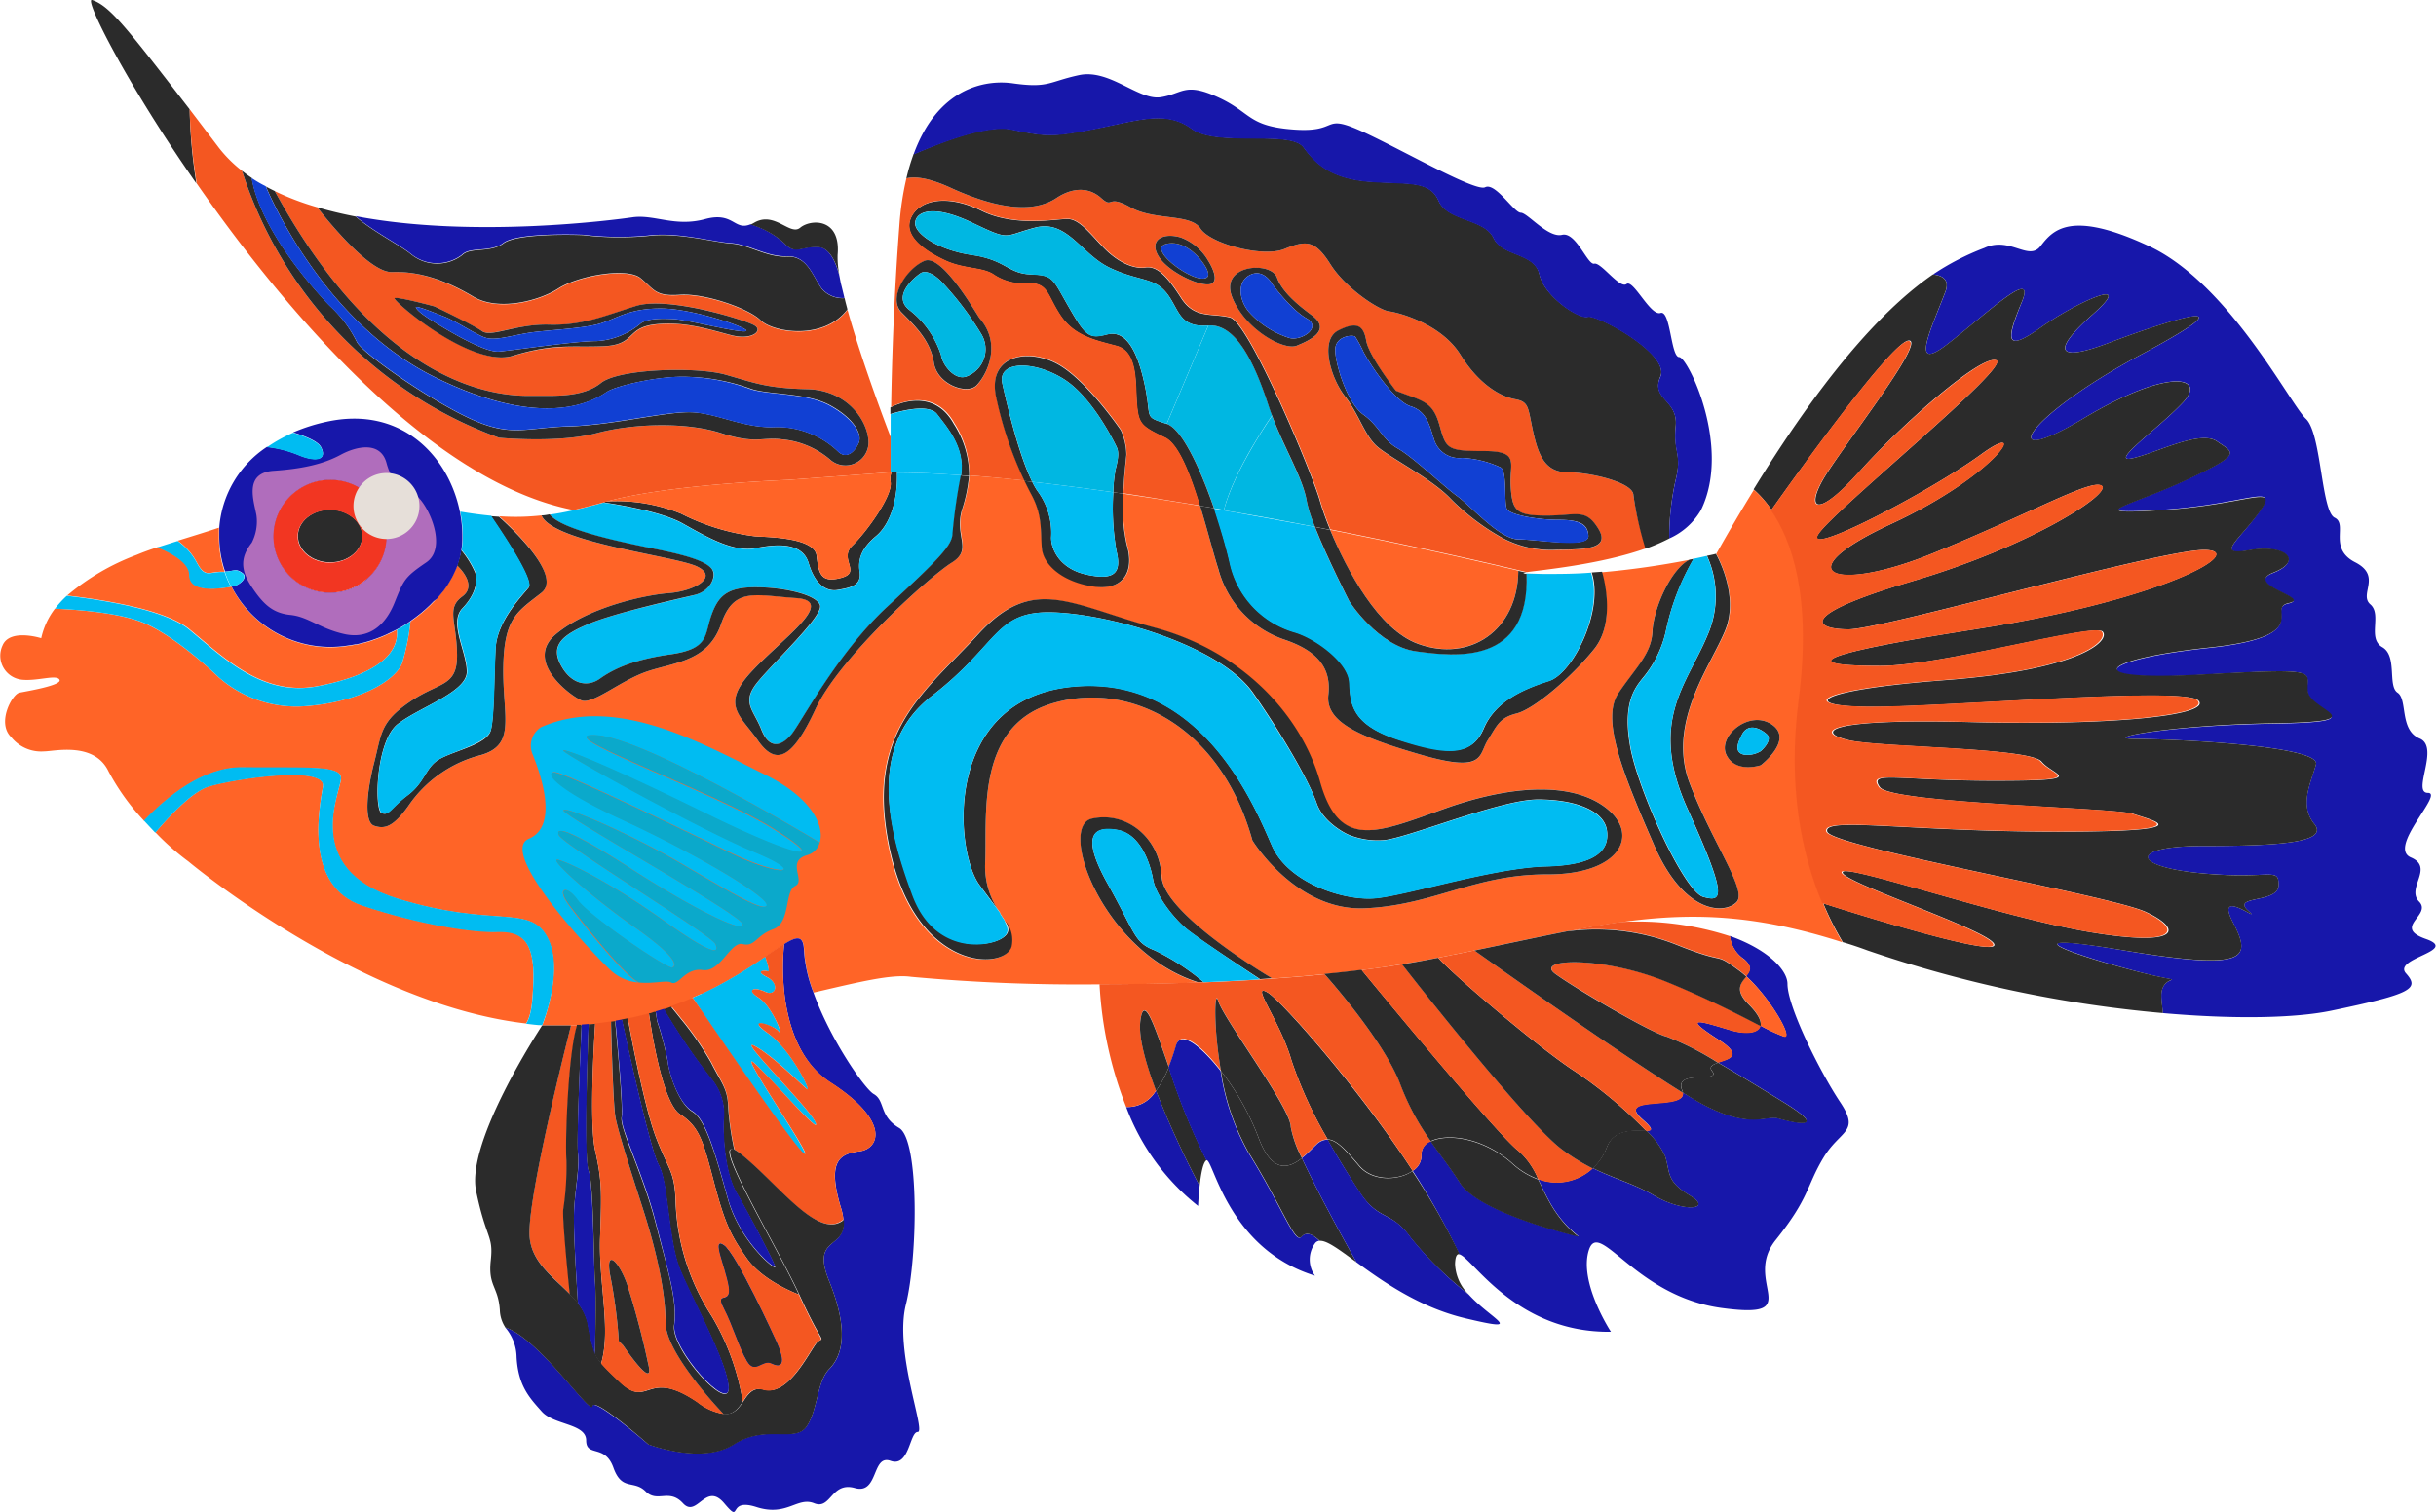 <svg xmlns="http://www.w3.org/2000/svg" viewBox="0 0 295.39 183.38"><title>mandarin-fish</title><g id="Layer_2" data-name="Layer 2"><g id="Ñëîé_2" data-name="Ñëîé 2"><path d="M291.75,118.05c1.65,1.85.82,2.47-9.06,4.53-4.38.91-11.75,1.06-20.44.29,0-.56-.17-1.25-.17-2.14,0-3.09,4.33-1-2.88-2.89s-16.89-5.14-1.65-2.57,15.45.92,13.18-3.47,3.92.48,1.86-1.37,3.71-.82,3.71-3.09-1-.62-9.48-1.44-8.65-3.3.42-3.3,15.24-.41,13.38-2.68-.41-4.94.21-7.21-17.3-3.09-21.84-3.09,3.92-1.64,16.69-1.85,4.32-1.44,4.12-3.92,2.06-2.88-13-2-12.15-1.86,1-3.26,6.8-4.78,9.69-5.4-5.57-2.26-1.86-3.7,1.44-3.51-2.88-2.74S271.56,65.52,274,62s-1.44-.85-11.74-.18-3.92-.46,2.88-3.65,5.77-3.2,3.71-4.64-7.42,1.44-10.3,2.06,3.3-3.71,6.18-6.8-1.65-4.33-12.15,2-7.62.08,7.21-7.87,1.85-3.58-4.1-1.32-7.23,1.24-1.88-3.51-2.05-1.43-6.38,1.66-4.12,1.44-2.27-3.09-4.53,1.64-9.1,5.15-1.82-2.06-.17-6.39c.55-1.42-.23-2-1.5-2.13a30.64,30.64,0,0,1,6.24-3.22c3.09-1.44,5.35,1.65,6.8-.21s3.5-4.53,13.18,0,17.1,19.16,19,20.93,1.85,11.21,3.49,12-.82,3.71,2.48,5.4.41,3.87,1.85,5.11-.41,4.12,1.45,5.19.61,4.7,1.85,5.52.2,4.53,2.68,5.56-1,6.59,1,6.59-4.95,6.6-2.07,7.83-.61,3.71,1,5.36-3.3,3.09.82,4.53S290.1,116.19,291.75,118.05Z" style="fill:#1717aa"/><path d="M259,89.62c4.54,0,22.46.83,21.84,3.09s-2.06,4.94-.21,7.21-4.32,2.68-13.38,2.68-8.87,2.47-.42,3.3,9.48-.83,9.48,1.44-5.77,1.23-3.71,3.09-4.12-3-1.86,1.37,2.07,6-13.18,3.47-5.56.72,1.65,2.57,2.88-.2,2.88,2.89c0,.89.17,1.58.17,2.14a151.48,151.48,0,0,1-35.8-7.6c-1-.37-2-.71-3-1a35.61,35.61,0,0,1-2.37-4.71s20.58,6.6,20.75,5.06-18.4-7.57-18.4-8.81,19,5.41,30.12,7.26,11-.46,6.65-2.47-38-7.88-38.63-9.73,10,0,28,0,11.28-1.39,9.11-2.16-29.35-1.24-30.74-3.25,2.16-.77,13.92-.77,7.09-.62,5.7-2.32-19.47-1.7-23.32-2.58-3.56-2.67,14.67-2.21,29.35-.93,27.65-2.63-30.43.78-39.44.78-7.53-2,8.85-3.25,19.93-4.79,19-5.87S235.46,80.76,228,80.76s-11.89-.77,11.44-4.43,33.32-9.63,27.81-9.63-39,9.63-43.1,9.63-6.5-1.64,7.82-5.87,24.1-10.6,22.88-11.53-8.67,3.4-20.62,8.24-17.82,2.36-4.94-3.61,17-12.88,10.92-8.44-21.94,12.77-19.67,9.58,23.38-20.29,21.52-21-11.54,7.83-16.58,13.49-6.49,4.64-4.43,1,12.67-17,10.4-16.89-16.64,20.54-16.64,20.54a13.64,13.64,0,0,0-2.17-2.49c9.72-15.84,16.95-22.76,21.74-26.06,1.27.14,2.05.71,1.5,2.13-1.65,4.33-4.39,9.89.17,6.39s11-9.69,9.1-5.15-2.06,6.18,2.27,3.09,11.74-6.41,6.38-1.66-4.08,5.78,1.88,3.51,18.93-6.64,4.1,1.32-17.72,14.17-7.21,7.87,15-5.07,12.15-2-9.06,7.42-6.18,6.8,8.24-3.5,10.3-2.06S272,55,265.17,58.21s-13.18,4.31-2.88,3.65,14.22-3.3,11.74.18-5.56,5.42-1.23,4.66,6.59,1.29,2.88,2.74,4.76,3.09,1.86,3.7,3.5,4-9.69,5.4-16.06,4.08-1,3.26,12.78-.42,13,2,8.65,3.71-4.12,3.92S254.46,89.62,259,89.62Z" style="fill:#2b2b2b"/><path d="M26.55,65c0-.34,0-.68,0-1-1.75.58-3.46,1.1-5,1.58a7.57,7.57,0,0,1,2.32,2.64c1,1.88,1.47,1.12,3,1.12h.36A13.09,13.09,0,0,1,26.55,65ZM48.13,76.38h0l-.48.25c-.19.09-.38.19-.57.27s-.37.18-.57.26l-.42.17-.39.15-.68.24-.53.16q-.35.1-.69.18l-.54.13-.14,0-.53.1h-.06l-.46.07a14,14,0,0,1-2,.15,13.49,13.49,0,0,1-12-7.36c-1.11.17-5.06.87-5.06-1.43,0-1.48-2.15-2.66-3.87-3.36-1,.32-1.84.63-2.58.94a28.36,28.36,0,0,0-8.42,4.93c4.6.53,12,1.72,14.87,4.11,4.32,3.58,8.94,8.11,15.49,6.88S48.42,79.59,48.13,76.38Zm172.93,33.16c-2.51-6-4.22-14.18-2.86-24.66,1.63-12.52-.86-19.41-3.35-23a13.2,13.2,0,0,0-2.17-2.48q-2.2,3.57-4.57,7.78s2.89,5,1.13,9.27S202.13,87.66,204.91,95s7,13,5.67,14.43-6.28,1.64-10-6.9-6.49-15.25-4.33-18.44,4-4.74,4.12-7.52,2.25-7.56,4.52-8.68a101.53,101.53,0,0,1-10.69,1.52s1.92,5.82-.9,9.32S186,86,183.9,86.53s-2.36,1.44-3.5,3.25-.3,4-7.93,1.8-11.77-4-11.39-7.32-1.38-5.35-5.35-6.69a12.44,12.44,0,0,1-8-8.55c-.59-1.86-1.33-4.81-2.21-7.67-3.06-.52-6.17-1-9.28-1.47a20.79,20.79,0,0,0,.43,6.2c1,3.35-.52,5.62-4.12,5s-6-2.57-6.18-4.66.1-3.88-1.24-6.41c-.26-.5-.55-1.08-.86-1.73-2.29-.24-4.53-.45-6.71-.61a18.23,18.23,0,0,1-.87,4.14c-.93,3.25,1.34,4.78-1.24,6.39S101.81,79.68,98.88,86s-4.92,6.75-7,3.77-4.5-4.23-.82-8.25,10.55-8.65,5.48-9S89,71.18,87.45,75.66,82,80.3,78.64,81.38s-6.78,4.17-8.18,3.55-6.91-4.79-3.08-8,10.64-4.76,13.73-5S87.2,70,84.54,68.71,67,65.82,65.66,62.51a28.08,28.08,0,0,1-5.15.1s8,7,5.15,9.28-4.53,3-4.63,9,1.65,9.46-2.79,10.71a15.13,15.13,0,0,0-8.75,6.18c-1.86,2.57-2.88,2.78-4.12,2.37s-.93-4.07,0-7.65.72-4.92,4.33-7.39,5.78-1.75,5.72-5.77-1.33-5.56.64-7-.64-3.76-.64-3.76a10.59,10.59,0,0,1-.43,1c-.07.17-.16.33-.24.49l-.2.34a8.78,8.78,0,0,1-.54.86l-.23.33c-.26.35-.54.69-.83,1l-.31.34-.47.48-.42.39a3.08,3.08,0,0,1-.27.24l-.32.28-.46.36q-.45.36-.93.69a26.93,26.93,0,0,1-1,5c-.72,2.06-5.05,4.74-11.64,5.26a14.27,14.27,0,0,1-10.62-3.51s-4.72-4.63-8.85-6.48c-3-1.35-8.34-1.72-11-1.83A9.11,9.11,0,0,0,5,77.4s-3.82-1.21-4.69.88A2.93,2.93,0,0,0,2.7,82.44c1.91.18,4.17-.68,4.52,0s-4,1.39-4.87,1.57-2.78,3.65-1,5.38a4.65,4.65,0,0,0,4,1.74c1.22,0,6.09-1.21,7.82,2.44a27.79,27.79,0,0,0,4.32,6c2.77-2.9,7.19-6.52,11.91-6.47,7.82.08,12-.3,11.95,1.33S36.47,105.43,48.15,109s15.93.69,18.13,4.59-.44,10.53-.54,10.78c1.2,0,2.36,0,3.49,0l.8,0,.5,0,.85-.07.78-.08q1-.1,1.92-.24c.18,0,.36-.07.54-.09l.77-.14.73-.14c.89-.18,1.73-.39,2.55-.61.22,0,.43-.12.64-.18l.18,0,1-.31c.31-.09.6-.2.89-.29.49-.17,1-.36,1.42-.54.2-.07.39-.14.57-.22L84,121h0l1-.44.13,0,.45-.22.36-.17c.24-.11.47-.24.71-.36a57.14,57.14,0,0,0,6.15-3.73c.91-.63,1.68-1.18,2.31-1.57,1.59-1,2.34-1.06,2.4.77a17.19,17.19,0,0,0,1.15,5.1c5.42-1.26,9.42-2.26,11.83-1.91a222.52,222.52,0,0,0,22.86.91c3.79,0,7.83-.06,11.95-.21-11.53-3.64-17.1-18.93-12.88-19.86s8.24,2.37,8.45,7,13.4,12.37,13.4,12.37c2.13-.14,4.25-.32,6.34-.53,1.52-.15,3-.31,4.51-.5,1.67-.2,3.32-.45,4.91-.71,1-.17,2.08-.35,3.08-.54l1.31-.25,4.39-.88c4.2-.87,7.94-1.69,11.44-2.37h0l.1,0h.08q3.15-.63,6.1-1.05c8.48-1.19,16.2-1,26.88,2.43A36.88,36.88,0,0,1,221.06,109.54Zm-33.5-3.49c-8.81,0-13.75,3.76-22.09,4.11s-13.6-8.23-13.6-8.23c-4-14.37-15.45-19.47-24.56-16.53s-7.57,13.9-7.85,19.31a9.52,9.52,0,0,0,1.82,6l0,.08c.23.33.41.6.56.86l0,.08a3.62,3.62,0,0,1,.74,3.13c-.93,2.86-11.43,3-14.68-11.51s4-19.16,10.66-26.42,11.13-3.56,21.44-.77,17.65,10.35,20,18.69S167,101,175.2,98.06s15.61-3.24,19.65,0S196.37,106.1,187.56,106.05Zm25.95-13.24s-3,1-4.16-1.23,2.78-5.57,5.5-3.71S213.51,92.81,213.51,92.81Z" style="fill:#ff6427"/><path d="M64.67,119.13c-.1,2.64-.26,4-.88,5h0c-20.32-2.36-40.94-19.65-40.94-19.65a30.83,30.83,0,0,1-4-3.53c1.77-2.08,4.54-5,6.49-5.59,3.09-.93,14.27-2.58,13.83,0s-2.34,12.06,4.79,14.43,13.52,3.29,16.3,3.18S64.88,113.81,64.67,119.13Z" style="fill:#ff6427"/><path d="M49.77,75.38a26.93,26.93,0,0,1-1,5c-.72,2.06-5,4.74-11.64,5.26a14.27,14.27,0,0,1-10.62-3.51s-4.72-4.63-8.84-6.49c-3-1.34-8.35-1.71-11-1.82A12.25,12.25,0,0,1,8.1,72.26c4.59.53,12,1.72,14.86,4.11,4.32,3.58,8.94,8.11,15.49,6.87s10-3.65,9.68-6.86h0l.61-.34C49.09,75.82,49.43,75.61,49.77,75.38Z" style="fill:#00bcf2"/><path d="M65.66,71.89c-2.88,2.28-4.53,3-4.63,9s1.65,9.46-2.78,10.7a15.18,15.18,0,0,0-8.76,6.19c-1.86,2.58-2.88,2.78-4.12,2.37s-.92-4.07,0-7.65.72-4.92,4.33-7.39,5.78-1.75,5.72-5.77-1.33-5.56.64-7-.64-3.76-.64-3.76a10.24,10.24,0,0,0,.5-1.86,11.18,11.18,0,0,1,1.7,2.74c.3,1,.11,2.57-1.56,4.32s.54,5.25.54,7.7-5.66,4.25-8.35,6.31-2.88,10.4-2,10.81,1-.51,3.19-2.16S51.55,93,53.41,92s5.66-1.75,6.1-3.4.39-6.7.59-10,3.2-6.32,4-7.32-4.61-8.68-4.61-8.68l1,.07S68.54,69.61,65.66,71.89Z" style="fill:#2b2b2b"/><path d="M64.12,71.22c-.82,1-3.82,4-4,7.32s-.14,8.4-.59,10S55.26,91,53.41,92s-1.76,2.78-3.92,4.43S47.23,99,46.3,98.58s-.72-8.75,2-10.81,8.35-3.87,8.35-6.31-2.2-5.95-.54-7.7,1.86-3.3,1.56-4.32a11.18,11.18,0,0,0-1.7-2.74,9.11,9.11,0,0,0,.14-1.65,15.44,15.44,0,0,0-.3-3c1.36.23,2.6.39,3.75.5C59.51,62.54,64.94,70.23,64.12,71.22Z" style="fill:#00bcf2"/><path d="M70,124.42c-1.06,3.46-1.44,14.19-1.25,16.39a34.83,34.83,0,0,1-.4,5.92c-.1,1.59.8,10.28.8,10.28-2-2.11-4.68-3.9-4.94-7-.36-4.45,4.61-24,5-25.56l0-.09.8,0A.65.65,0,0,1,70,124.42Z" style="fill:#f45721"/><path d="M193.31,78.71C190.5,82.2,186,86,183.9,86.53s-2.36,1.45-3.49,3.24-.31,4-7.94,1.81-11.77-4-11.39-7.31-1.38-5.36-5.34-6.7a12.38,12.38,0,0,1-8-8.55c-.6-1.86-1.34-4.81-2.22-7.67l1.73.29c.37,1.1.72,2.19,1,3.21.4,1.35.71,2.57.93,3.55a11.26,11.26,0,0,0,7.76,8.24c2.57.72,6.59,3.61,6.7,6.08s.1,5.15,6,7,8.86,2,10.3-1.39,5.05-4.84,7.93-5.76,6.66-8.56,5.14-13.14l1.25-.09S196.13,75.2,193.31,78.71Z" style="fill:#2b2b2b"/><path d="M187.82,82.62c-2.88.92-6.49,2.36-7.93,5.76s-4.43,3.3-10.3,1.39-5.87-4.58-6-7-4.13-5.36-6.7-6.08a11.26,11.26,0,0,1-7.76-8.24c-.22-1-.53-2.2-.93-3.55-.3-1-.65-2.11-1-3.21l1.19.21h0c3.82.67,7.53,1.36,11.05,2,1.51,3.86,4.16,9,4.16,9s3.5,5.47,8.13,6.08,13.79,1.75,13.33-9.43l2,.06c2,0,3.94,0,5.86-.16C194.48,74.06,190.7,81.69,187.82,82.62Z" style="fill:#00bcf2"/><path d="M108.3,57.28h-.19a2.12,2.12,0,0,0-.12,1.17c.3,1.63-2.93,6.09-4.63,7.72s1.16,3.23-1.34,3.91-2.75-.52-3-2.68-5.56-2.24-7.43-2.35a27,27,0,0,1-9-2.75,20.76,20.76,0,0,0-9-1.49l-.43.12s6.67.9,9.6,2.54,6.17,3.55,8.91,3,5.66-.64,6.39,1.83,2.06,3.5,3.55,3.24,2.89-.51,2.63-2.21.41-3,2-4.33,2.65-4.15,2.53-7.71Z" style="fill:#2b2b2b"/><path d="M117.52,57.71l-1-.07h0c.53-3.4-1.77-5.92-2.9-7.42s-5.65,0-5.65,0c0-.26,0-.52,0-.8.5-.26,5.16-2.59,7.69,2A11.43,11.43,0,0,1,117.52,57.71Z" style="fill:#2b2b2b"/><path d="M159.46,63.9c-3.52-.69-7.23-1.38-11.05-2,1.2-4.81,5.84-11.47,5.84-11.47,1.5,4,3.74,7.58,4.22,10.4A16.43,16.43,0,0,0,159.46,63.9Z" style="fill:#00b7e2"/><path d="M154.25,50.38s-4.64,6.66-5.84,11.47h0l-1.19-.21c-1.63-4.72-3.87-9.63-5.74-10.23l5.05-11.93c3.6-.29,5.87,5.33,7.32,9.76C154,49.62,154.1,50,154.25,50.38Z" style="fill:#00b7e2"/><path d="M161.3,64.26l-1.84-.36a16.43,16.43,0,0,1-1-3.12c-.48-2.82-2.72-6.42-4.22-10.4-.15-.37-.28-.76-.41-1.14-1.45-4.43-3.72-10.05-7.32-9.76s-3.5-2-5.05-3.94-3.4-1.4-6.9-3.07-5.15-5.89-9.07-4.86-2.88,1.65-7.62-.61-6.79-1.34-6.9,0,2.78,3.33,6.9,3.93,4.33,2.25,7.11,2.35,2.58.42,4.64,4,2.47,3.82,4.63,3.28,3.6,1.71,4.53,6-.2,3.91,2.68,4.84c1.87.6,4.11,5.51,5.74,10.23l-1.73-.29c-1.16-3.82-2.57-7.48-4.22-8.26-2.88-1.37-3.19-1.68-3.4-4s.21-6.41-2.47-7.12-5.15-1.22-6.8-3.7-1.44-3.91-3.91-3.91a6.4,6.4,0,0,1-4.32-1.13c-1.44-.83-3.51-.58-5.77-1.63s-5.15-2.9-4.12-5.17,4.53-2.85,8.54-.86,9,1,10.41,1,2.57,1.55,4.33,3.4,3.71,2.71,5.15,2.49,2.67,1.12,4.32,3.69,3.67,1.81,5.94,2.37,9.94,18.82,10.9,22.25A32.6,32.6,0,0,0,161.3,64.26Z" style="fill:#2b2b2b"/><path d="M198.07,60.06c0-1.55-5.25-2.78-8-2.78s-3.56-2.16-4.18-5-.46-3.55-2.16-3.86-4.33-1.7-6.64-5.41-7.42-5.09-8.66-5.25-5.25-2.78-7.1-5.71-2.94-2.94-5.56-1.86-9-.62-10.2-2.47-5.56-.93-8.5-2.58-2,.26-3.55-1.13-3.56-1.23-5.41,0-5.41,2.16-12.82-1.23c-2.64-1.21-4.31-1.41-5.38-1.15a36.1,36.1,0,0,0-.85,5.73c-.66,8.57-.91,16.49-1,22,.5-.26,5.16-2.59,7.69,2a11.43,11.43,0,0,1,1.8,6.3q3.27.26,6.71.63a45.77,45.77,0,0,1-3.46-10.24c-1-4.89,3.6-5.86,7.21-4.07s7.93,8.15,7.93,8.15a7.31,7.31,0,0,1,.67,3c-.06.67-.29,2.56-.38,4.7,3.11.46,6.22,1,9.28,1.48-1.16-3.82-2.57-7.48-4.22-8.26-2.88-1.37-3.19-1.68-3.4-4s.21-6.41-2.47-7.12-5.15-1.22-6.8-3.7-1.44-3.91-3.91-3.91a6.4,6.4,0,0,1-4.32-1.13c-1.44-.83-3.51-.58-5.77-1.63s-5.15-2.9-4.12-5.17,4.53-2.85,8.54-.86,9,1,10.41,1,2.57,1.55,4.33,3.4,3.71,2.71,5.15,2.49,2.67,1.12,4.32,3.69,3.67,1.81,5.94,2.37,9.94,18.82,10.9,22.25a32.6,32.6,0,0,0,1.24,3.48c11.18,2.22,20,4.27,22.81,4.95.63.14,1,.23,1,.23,1.73-.26,8.85-.9,14.46-2.89A41,41,0,0,1,198.07,60.06ZM112.12,31.65c2.16-.91,6.41,6.67,6.69,7,2.78,3.2.72,7-.41,8.14s-4.74-.1-5.15-2.74-2.16-4.36-3.91-6.11S110,32.56,112.12,31.65Zm34.78,2.76c-1.08.52-5.2-1.34-6.41-3.32s.52-2.93,2.68-2.29a6.41,6.41,0,0,1,3.35,2.85S148,33.9,146.9,34.41Zm10.33,7.52c-1.54.62-6.28-2-7.83-5.92s4.74-4.38,5.46-2.32,3.49,4,4.32,4.63C161.45,40.09,158.78,41.32,157.23,41.93ZM188.85,66.7a12.49,12.49,0,0,1-7.31-1.8,27.7,27.7,0,0,1-5.67-4.43c-2.26-2.37-7.31-4.94-8.86-6.28s-2.16-3.81-3.91-6.08-3.09-6.9-.83-8,3.09-.62,3.4,1.24,3.61,6.07,3.61,6.07c3.19,1.24,4.43,1.24,5.26,4.12s.82,3.19,5.35,3.19,3.09,1.45,3.3,4.33.62,3.5,4.32,3.5,4.74-.92,6.28,1.55S192.35,66.65,188.85,66.7Z" style="fill:#f45721"/><path d="M203.19,58.21a31.74,31.74,0,0,0-.78,7.1,22.9,22.9,0,0,1-2.88,1.24,41,41,0,0,1-1.46-6.49c0-1.55-5.25-2.78-8-2.78s-3.56-2.16-4.18-5-.46-3.55-2.16-3.86-4.33-1.7-6.64-5.41-7.42-5.09-8.66-5.25-5.25-2.78-7.1-5.71-2.94-2.94-5.56-1.86-9-.62-10.2-2.47-5.56-.93-8.5-2.58-2,.26-3.55-1.13-3.56-1.23-5.41,0-5.41,2.16-12.82-1.23c-2.64-1.21-4.31-1.41-5.38-1.15a24.33,24.33,0,0,1,.87-2.93c3.38-1.48,9-3.66,11.92-3,4.33.93,5.1.86,10.2-.11s8.5-2.28,11.59,0,12,.11,13.59,2.27,3.56,3.86,8.19,4.17,7.11-.15,8.19,2.32,5.56,2.16,6.64,4.48,5,1.76,5.57,4.43,4.79,5.46,5.87,5.15,10,4.48,8.8,7.26,2.17,2.78,1.86,6S204,55,203.19,58.21Z" style="fill:#2b2b2b"/><path d="M206.26,61.86a8.38,8.38,0,0,1-3.85,3.45,31.74,31.74,0,0,1,.78-7.1c.79-3.25-.33-3.25,0-6.49s-3.09-3.25-1.86-6-7.72-7.57-8.8-7.26-5.26-2.47-5.87-5.15-4.48-2.11-5.57-4.43-5.56-2-6.64-4.48-3.55-2-8.19-2.32-6.64-2-8.19-4.17-10.5,0-13.59-2.27-6.49-1-11.59,0-5.87,1-10.2.11c-2.91-.63-8.54,1.55-11.92,3,2.94-8.11,8.7-9.13,12.08-8.64,4.32.61,4.32-.21,8-1s7.21,3.09,9.89,2.68,2.89-1.85,6.95,0,3.56,3.5,9.12,3.92,3.5-1.86,7.83,0,14.21,7.62,15.45,7,3.5,3.09,4.32,3.09,3.3,3.09,5,2.68,3.09,3.7,3.91,3.5,3.09,3.09,3.91,2.47,2.89,3.91,4.12,3.51,1.24,5.35,2.27,5.35S210,54.19,206.26,61.86Z" style="fill:#1717aa"/><path d="M116.56,57.64a67,67,0,0,0-1,7c0,1.47-1.76,3.22-7.88,8.88S97.18,87.61,96,89.06s-2.67,1.9-3.65-.57-2.47-3.3-.46-5.77,8-8,7.57-9.32S95,71.2,91.6,71.22s-4.51,1-5.34,3.47-.25,4-5,4.68-7.06,1.91-8.5,2.94-3.45.77-4.74-1.65.21-3.65,3.4-5,10.87-3,12.82-3.5S87,69.79,86.32,69s-2.53-1.51-6.24-2.27-11.89-2.3-13.39-4.32c.94-.13,1.87-.31,2.83-.52,1.15-.26,2.35-.58,3.64-.93,0,0,6.67.9,9.6,2.54s6.17,3.55,8.91,3,5.66-.64,6.39,1.83,2.06,3.5,3.55,3.24,2.89-.51,2.63-2.21.41-3,2-4.33,2.65-4.15,2.53-7.71C111.2,57.32,113.82,57.45,116.56,57.64Z" style="fill:#00bcf2"/><path d="M115.41,68.24c-2.58,1.6-13.59,11.44-16.53,17.78s-4.91,6.74-7,3.75-4.5-4.22-.83-8.23,10.55-8.66,5.49-9S89,71.18,87.45,75.66,82,80.3,78.64,81.38s-6.78,4.17-8.18,3.55-6.91-4.78-3.07-8,10.63-4.76,13.72-5S87.2,70,84.54,68.71s-17.49-2.89-18.88-6.2c.35,0,.69-.08,1-.13,1.5,2,9.68,3.55,13.39,4.32s5.56,1.44,6.24,2.27-.11,2.73-2.07,3.19-9.63,2.16-12.82,3.5-4.69,2.58-3.4,5,3.3,2.68,4.74,1.65,3.76-2.27,8.5-2.94,4.17-2.27,5-4.68,1.91-3.46,5.34-3.47,7.43.89,7.85,2.18-5.56,6.85-7.57,9.32-.52,3.3.46,5.77,2.47,2,3.65.57,5.52-9.84,11.65-15.51,7.88-7.41,7.88-8.88a67,67,0,0,1,1-7l1,.07a18.31,18.31,0,0,1-.87,4.15C115.72,65.11,118,66.64,115.41,68.24Z" style="fill:#2b2b2b"/><path d="M121.89,111.63l-.56-.86A7.27,7.27,0,0,1,121.89,111.63Z" style="fill:#ff6427"/><path d="M210.58,109.4c-1.34,1.44-6.28,1.65-10-6.9s-6.49-15.25-4.33-18.44,4-4.74,4.13-7.52,2.25-7.56,4.51-8.67a0,0,0,0,1,0,0l.48-.09A29.41,29.41,0,0,0,202,76.54a13.37,13.37,0,0,1-2.78,5.66c-1,1.24-2.48,3.09-1.55,8.35s6.52,17.58,8.86,18.23,3,.1-1.86-10.61-.1-15.14,2.38-21.11a11.77,11.77,0,0,0-.06-9.65c.7-.14,1.08-.24,1.08-.24s2.89,4.94,1.13,9.27-7.1,11.23-4.32,18.54S211.92,108,210.58,109.4Z" style="fill:#2b2b2b"/><path d="M206.57,108.78c-2.34-.65-7.93-13-8.86-18.23s.51-7.11,1.55-8.35A13.37,13.37,0,0,0,202,76.54a29.41,29.41,0,0,1,3.35-8.77h0c.65-.13,1.19-.25,1.62-.35a11.77,11.77,0,0,1,.06,9.65c-2.48,6-7.22,10.4-2.38,21.11S208.9,109.43,206.57,108.78Z" style="fill:#00bcf2"/><path d="M55.75,62h0c-1.34-6.57-7-12.83-16.11-10.86a21.92,21.92,0,0,0-4.09,1.3c1.57.48,3,1.09,3.37,1.77.85,1.65-.75,1.82-2.79.94a14.26,14.26,0,0,0-3.76-.95A12.89,12.89,0,0,0,26.59,64c0,.33,0,.67,0,1a13.09,13.09,0,0,0,.71,4.32c1.19-.06,1.26-.41,2.09.16s-.45,1.54-1.13,1.62l-.2,0a13.49,13.49,0,0,0,12,7.36,14,14,0,0,0,2-.15l.46-.07h.06l.53-.1.14,0,.54-.13q.35-.08.69-.18l.53-.16.68-.24.39-.15.42-.17c.2-.08.39-.17.57-.26s.38-.18.57-.27l.48-.24h0l.61-.34c.35-.21.69-.42,1-.65s.63-.45.93-.69l.46-.36.32-.28a3.08,3.08,0,0,0,.27-.24l.42-.39.47-.48L53,72.6c.29-.34.57-.68.83-1l.23-.33a8.78,8.78,0,0,0,.54-.86l.2-.34c.08-.16.17-.32.24-.49a10.59,10.59,0,0,0,.43-1A10.08,10.08,0,0,0,56.06,65,14.77,14.77,0,0,0,55.75,62ZM43.86,70.72l-.28.18-.51.28a7.11,7.11,0,0,1-.8.34,7.74,7.74,0,0,1-.86.23,6.87,6.87,0,0,1-1.38.14,7,7,0,0,1-1.38-.14,8.19,8.19,0,0,1-.85-.23,7.27,7.27,0,0,1-.81-.34l-.51-.28-.27-.18a5.83,5.83,0,0,1-.78-.61,6.83,6.83,0,0,1-.76-9.3h0c.16-.2.33-.38.5-.56a5.47,5.47,0,0,1,.57-.51,4.51,4.51,0,0,1,.61-.44A6.74,6.74,0,0,1,40,58.2a6.89,6.89,0,0,1,2.91.65,7.65,7.65,0,0,1,1,.58l.46.36h0l.28.24c.09.08.17.17.26.26a6.86,6.86,0,0,1-.31,9.82A7.46,7.46,0,0,1,43.86,70.72Z" style="fill:#1717aa"/><path d="M44.41,59.79h0a5.19,5.19,0,0,0-.46-.36l.46.36h0l.28.24Zm-9.74,1Z" style="fill:#ff6427"/><path d="M23.82,22.26C15.25,10,10.11-.34,11.17,0,13.34.73,15.34,3.35,23,13.26A64,64,0,0,0,23.82,22.26Z" style="fill:#2b2b2b"/><path d="M108,53s-3.38-8.71-5.23-15.43c-2.92,3.84-9.08,2.76-10.52,1.32s-6.8-3.3-9.79-3.09-3.09-.61-4.74-2-7.62-.31-10,1.23-7.31,2.78-10.3,1S51.14,32.87,47.54,33c-2.36.07-6.49-4.6-9.09-7.87a32.47,32.47,0,0,1-5.13-1.95C47.49,49.12,62.6,48,64.94,48s5.77.2,7.93-1.55,11.64-2,15.15-1,5,1.64,9.88,1.75,7.42,3.91,7.42,6.52a2.8,2.8,0,0,1-4.54,2.13,10.45,10.45,0,0,0-6-2.56c-2.37-.29-3.19.6-7.31-.74S77,51.3,72.32,52.54s-11.81.55-11.81.55A51,51,0,0,1,29.35,20.72h0a16.08,16.08,0,0,1-2.8-2.79L23,13.26a64,64,0,0,0,.86,9c11.37,16.37,28.8,36.33,45.7,39.6,1.15-.26,2.35-.58,3.64-.93l.43-.12c7.56-2.08,21.9-2.6,21.9-2.6L108,57.28S108,55.68,108,53ZM88.73,40.69c-2.47-.62-5.66-1.75-9.27-1.32S77.2,41.83,73.18,42s-6-.3-11,1.17-14.73-6.82-14.31-7,4.83,1,4.83,1,4.64,2.25,5.77,3,4.12-.91,8.14-.79,6.59-1,10.51-2.26,13.39,1.73,14.41,2.37S91.2,41.32,88.73,40.69Z" style="fill:#f45721"/><path d="M105.32,53.71a2.8,2.8,0,0,1-4.54,2.13,10.45,10.45,0,0,0-6-2.56c-2.37-.29-3.19.6-7.31-.74S77,51.3,72.32,52.54s-11.81.55-11.81.55A51,51,0,0,1,29.35,20.72c.38.3.77.59,1.18.86,1.11,6.55,8.09,14.14,9.5,15.54a15,15,0,0,1,3.23,4.33c.62,1.38,8.88,7.1,13.82,9.36s6.65,1.06,11.91.91S80.57,49.94,83.74,50,90.23,52,94.09,51.79a10.71,10.71,0,0,1,7.57,3c1,.92,2,0,2.47-1.08s-.62-3-3.48-4.56-7.41-1.24-9.61-2a24.19,24.19,0,0,0-7.53-1.44c-3.56-.18-8.81,1.1-9.89,1.8s-7,5.09-20.94-1.8S32.25,22.62,32.25,22.62c.34.19.7.37,1.07.55C47.49,49.12,62.6,48,64.94,48s5.77.2,7.93-1.55,11.64-2,15.15-1,5,1.64,9.88,1.75S105.32,51.1,105.32,53.71Z" style="fill:#2b2b2b"/><path d="M104.13,53.73c-.46,1.08-1.46,2-2.47,1.08a10.71,10.71,0,0,0-7.57-3C90.23,52,86.91,50.1,83.74,50s-9.5,1.54-14.75,1.7-7,1.34-11.91-.91-13.2-8-13.82-9.36A15,15,0,0,0,40,37.12c-1.41-1.4-8.39-9-9.5-15.54.55.37,1.12.71,1.72,1,0,0,6.53,16.24,20.43,23.13s19.85,2.49,20.94,1.8,6.33-2,9.89-1.8A24.19,24.19,0,0,1,91,47.19c2.2.74,6.76.44,9.61,2S104.6,52.64,104.13,53.73Z" style="fill:#1140d3"/><path d="M102.76,37.52c-2.92,3.84-9.08,2.76-10.52,1.32s-6.8-3.3-9.79-3.09-3.09-.61-4.74-2-7.62-.31-10,1.23-7.31,2.78-10.3,1S51.14,32.87,47.54,33c-2.36.07-6.49-4.6-9.09-7.87,1.5.45,3.07.82,4.67,1.13h0c2.09,1.83,5.39,3.47,6.77,4.62a5,5,0,0,0,6.16.06c1-1,3.42-.23,5-1.42s8.14-1.07,9.68-1a37.2,37.2,0,0,0,7.83.1c3.7-.46,7.93.76,10.09.91s4.33,1.71,6.8,1.6,3.09,2.38,4.22,3.92a3.31,3.31,0,0,0,2.75,1.11C102.51,36.59,102.64,37.05,102.76,37.52Z" style="fill:#2b2b2b"/><path d="M102.4,36.14A3.31,3.31,0,0,1,99.65,35c-1.13-1.54-1.75-4-4.22-3.92s-4.63-1.47-6.8-1.6-6.39-1.37-10.09-.91a37.2,37.2,0,0,1-7.83-.1c-1.54-.06-8.14-.2-9.68,1s-4,.4-5,1.42a5,5,0,0,1-6.16-.06c-1.38-1.15-4.68-2.79-6.77-4.62,14.37,2.76,31.75.41,33.55.15,2.68-.4,5.16,1.21,8.86.21,3.46-.93,3.51,1.46,5.5.63a10.42,10.42,0,0,1,4.08,2.27c1.34,1.47,2,.37,4.12.47,1.52.08,2.28,2.29,2.59,3.59.06.29.11.59.18.9v0C102.13,35,102.26,35.57,102.4,36.14Z" style="fill:#1717aa"/><path d="M101.83,33.57c-.31-1.3-1.07-3.51-2.59-3.59-2.16-.1-2.78,1-4.12-.47A10.42,10.42,0,0,0,91,27.24a3.5,3.5,0,0,0,.47-.24c2.48-1.43,4.33,1.65,5.57.61s4.94-1.23,4.53,3.3A11,11,0,0,0,101.83,33.57Z" style="fill:#2b2b2b"/><path d="M111.29,173.67c-1,0-1,4.32-3.3,3.5s-1.43,4.12-4.32,3.3-2.89,2.68-4.94,1.85-3.3,1.65-7,.46-1.65,2.22-3.91-.46-3.3,1.85-5,0-3.09,0-4.53-1.44-2.88,0-3.91-2.89-3.3-1.23-3.3-3.29-3.91-1.85-5.38-3.5-2.86-3.09-3.06-6.59a5.65,5.65,0,0,0-1.4-3.64c4.13,1.37,10.42,10.69,10.56,9.56s6.8,4.63,6.8,4.63,6.49,2.47,10.35,0S96.41,175,97.8,173s1.23-5.41,2.75-6.95,2.5-4.48,0-10.66c-2.26-5.57,2.09-3.74,1.72-7.48a6.74,6.74,0,0,0-.3-1.44c-1.7-5.68-.15-6.53,2.27-6.84s3.72-3.67-3.51-8.32c-3.61-2.33-5-6.53-5.53-10.15a28.11,28.11,0,0,1-.11-6.66c1.6-1,2.34-1.06,2.4.77a17.19,17.19,0,0,0,1.15,5.1c2,5.63,6.2,11.68,7.3,12.31,1.44.82.62,2.67,3.09,4.12s2.26,15.65.82,21.42S112.32,173.67,111.29,173.67Z" style="fill:#1717aa"/><path d="M91.54,129C89,126.65,99,141,97.49,140c-1.16-.84-8.92-12.19-12.12-16.89L84,121s0,0,0,0c.32-.14.65-.28,1-.43l.13-.06.45-.21.36-.18.71-.35a55.45,55.45,0,0,0,6.15-3.74s.69,1.94.31,1.78-1.63-.07-.08.7,1.08,2.39-.23,1.78-2.4-.31-.78.72a3.7,3.7,0,0,1,.74.66c1.29,1.46,2.25,4.12,1.66,3.4s-4.17-1.77-1.31.23,5.33,7.19,4.78,6.8-4.16-4.09-6.39-5.25,6.55,7.41,7.4,9.27S94.09,131.44,91.54,129Z" style="fill:#00bcf2"/><path d="M104.24,139.63c-2.42.31-4,1.16-2.27,6.84a6.74,6.74,0,0,1,.3,1.44c-3.09,2.56-7.87-4.27-12.51-8a4.88,4.88,0,0,0-.69-.49,35.38,35.38,0,0,1-.75-5.19c-.1-2.31-.82-2.93-2.06-5.4a37.73,37.73,0,0,0-3.73-5.39c-.67-.85-1.15-1.42-1.15-1.42l1.43-.52.56-.23L84,121l1.37,2c3.2,4.7,11,16.05,12.12,16.89C99,141,89,126.65,91.54,129s8.19,9,7.34,7.11-9.62-10.43-7.4-9.27,5.85,4.87,6.39,5.25-1.93-4.78-4.78-6.8.62-1.07,1.31-.23-.37-1.94-1.66-3.4A3.7,3.7,0,0,0,92,121c-1.62-1-.54-1.34.78-.72s1.77-1,.23-1.78-.31-.85.08-.7-.31-1.78-.31-1.78c.91-.63,1.68-1.16,2.31-1.56a28.11,28.11,0,0,0,.11,6.66c.51,3.62,1.92,7.82,5.53,10.15C108,136,106.66,139.32,104.24,139.63Z" style="fill:#f45721"/><path d="M96.87,157s-4.32-1.57-6.28-4.35-2.68-4.23-4-9.23-1.75-6.74-4.12-8.28c-1.93-1.26-3.21-8.54-3.63-11.24-.1-.63-.15-1-.15-1,.22,0,.43-.12.64-.18l.18,0c.1.65.18,1.15.18,1.15a38.92,38.92,0,0,1,1.26,4.77c.19,1.62,1.34,5.18,3,6.18s2.86,5.41,4.32,10.62,5.8,8.69,5.73,8.23-3.17-6.41-4.64-8.87-1.7-6.81-1.61-9a6.66,6.66,0,0,0-1.56-5,76,76,0,0,1-4.94-7.12c-.27-.41-.56-.9-.78-1.28.31-.09.6-.19.89-.3,0,0,.48.57,1.15,1.42a37.73,37.73,0,0,1,3.73,5.39c1.24,2.47,2,3.09,2.06,5.4a35.38,35.38,0,0,0,.75,5.19C86.2,138,94.26,151.28,96.87,157Z" style="fill:#2b2b2b"/><path d="M100.55,155.38c2.5,6.18,1.51,9.12,0,10.66s-1.36,5-2.75,7-4.94-.31-8.81,2.16-10.35,0-10.35,0-6.64-5.87-6.8-4.64-6.43-8.18-10.56-9.56a4.05,4.05,0,0,1-.67-2.12c-.2-2.89-1.44-2.89-1.1-6s-.54-2.47-1.78-8.45,7.75-19.65,8-20.06h0c1.2,0,2.36,0,3.49,0l0,.09c-.39,1.56-5.36,21.11-5,25.56.26,3.13,2.94,4.92,4.94,7a9.09,9.09,0,0,1,1,1.12,6,6,0,0,1,1.13,2.35,22.25,22.25,0,0,0,.93,3.8,4.93,4.93,0,0,0,.74,1.1c.47.54,1.15,1.21,2.2,2.21,3.55,3.4,3.22-1.79,9.45,2.47a6.77,6.77,0,0,0,3.22,1.42h0c1.2.08,1.78-.73,2.3-1.52s1.15-1.81,2.48-1.44c3.24.92,5.87-5.41,6.64-5.87s.46.46-2.32-5.64c-2.61-5.73-10.67-19-7.8-17.56a6.41,6.41,0,0,1,.7.48c4.63,3.71,9.41,10.54,12.5,8C102.64,151.65,98.29,149.82,100.55,155.38Z" style="fill:#2b2b2b"/><path d="M70.53,124.41c-.07,1.49-.63,13.74-.44,15.54s-.41,4.54-.49,7.25.49,10.92.49,10.92a10.76,10.76,0,0,0-1-1.11s-.9-8.69-.8-10.28a34.83,34.83,0,0,0,.4-5.92c-.19-2.2.19-12.93,1.25-16.39a.65.65,0,0,0,0-.13l.5,0Z" style="fill:#2b2b2b"/><path d="M72.15,164.29a22.52,22.52,0,0,1-.93-3.8,6.12,6.12,0,0,0-1.13-2.37s-.57-8.21-.49-10.92.7-5.33.49-7.25.37-14,.44-15.54v-.15l.85-.07s0,.07,0,.2c-.07,1.85-.57,16,0,17.56s.62,11.74.77,13.44S72.15,164.29,72.15,164.29Z" style="fill:#1717aa"/><path d="M72.89,165.37a4.85,4.85,0,0,1-.74-1.08s.16-7.2,0-8.9S72,143.56,71.38,142s-.08-15.71,0-17.56c0-.13,0-.2,0-.2l.78-.07a1.58,1.58,0,0,1,0,.24c-.11,1.71-.72,11.79,0,15.09.81,3.63.81,4.86.61,10.53S74.13,161.2,72.89,165.37Z" style="fill:#2b2b2b"/><path d="M80.7,160.38c0-3.81-1.13-8.78-2.78-13.91s-3-9.36-3.3-11c-.27-1.46-.48-9.3-.53-11.19v-.41c-.63.1-1.27.18-1.93.26a1.58,1.58,0,0,1,0,.24c-.11,1.71-.72,11.79,0,15.09.81,3.63.81,4.86.61,10.53s1.36,11.22.12,15.39c.47.55,1.15,1.22,2.2,2.22,3.55,3.4,3.22-1.78,9.45,2.47a6.92,6.92,0,0,0,3.22,1.43C87.5,171.21,80.7,164.12,80.7,160.38Zm-5.15,2.78-.51-.51a62.32,62.32,0,0,0-1-7.73c-.75-3.7,1-2,2,.83a99.08,99.08,0,0,1,2.55,9.62C79.51,169,75.55,163.16,75.55,163.16Z" style="fill:#f45721"/><path d="M90.07,170c-.52.79-1.1,1.59-2.3,1.53h0c-.26-.28-7.06-7.37-7.06-11.11s-1.13-8.78-2.78-13.91-3-9.36-3.3-11c-.27-1.46-.48-9.3-.53-11.19v-.41l.53-.08s0,.21,0,.45c.17,1.84.94,10,.74,11.23-.23,1.39,2.62,6.95,4.11,12.76s2.68,9.48,2.26,12.45,6.71,10.74,6.6,7.61-4.71-11.19-6-14.63S81,143.34,79.88,141.33c-1-1.79-3.77-14.37-4.37-17.15l-.11-.54.72-.14s0,.23.12.63c.43,2.33,2,10.48,3.33,13.9,1.54,4,2.27,4,2.36,7.93a27.12,27.12,0,0,0,4.33,13.6A29.25,29.25,0,0,1,90.07,170Z" style="fill:#2b2b2b"/><path d="M88.37,168.28c.11,3.13-7-4.65-6.6-7.61s-.79-6.62-2.26-12.45-4.34-11.37-4.11-12.76c.2-1.23-.57-9.39-.74-11.23,0-.24,0-.45,0-.45l.78-.14.11.54c.6,2.78,3.33,15.36,4.37,17.15,1.16,2,1.16,8.88,2.47,12.32S88.27,165.16,88.37,168.28Z" style="fill:#1717aa"/><path d="M96.87,157s-4.32-1.57-6.28-4.35-2.68-4.23-4-9.23-1.75-6.74-4.12-8.28c-1.93-1.26-3.21-8.54-3.63-11.24-.1-.63-.15-1-.15-1-.81.22-1.66.43-2.55.61,0,0,0,.23.12.63.43,2.33,2,10.48,3.33,13.9,1.54,4,2.27,4,2.36,7.93a27.12,27.12,0,0,0,4.33,13.6A29.25,29.25,0,0,1,90.07,170c.61-.92,1.15-1.82,2.48-1.44,3.24.93,5.87-5.41,6.64-5.87S99.65,163.11,96.87,157Zm-3.29,8.36c-1.14-.57-2,1.4-3-.3s-1.7-4.28-2.82-6.44,1-.26.6-2.63-2.11-6-.6-5S94,162.39,94,162.39C95.48,165.53,94.71,165.94,93.58,165.37Z" style="fill:#f45721"/><path d="M93.58,165.37c-1.14-.57-2,1.4-3-.3s-1.7-4.28-2.82-6.44,1-.26.6-2.63-2.11-6-.6-5S94,162.39,94,162.39C95.48,165.53,94.71,165.94,93.58,165.37Z" style="fill:#1717aa"/><path d="M134.31,107.18c3.45,6.18,3.19,7.1,5.72,8.09a27.9,27.9,0,0,1,5.93,3.86l-.67,0c-11.54-3.62-17.1-18.92-12.88-19.85s8.23,2.37,8.44,7,13.4,12.37,13.4,12.37l-1.46.1s-7.36-4.8-8.9-6.08-3.71-4-4.07-6-1.54-5.51-4.27-6S130.86,101,134.31,107.18Z" style="fill:#2b2b2b"/><path d="M221.09,140.44c-2.06,3.45-1.65,4.8-5.77,9.95s3.92,9.68-6.59,8.24-14.83-10.92-16.07-7,2.68,9.89,2.68,9.89c-11.55.16-16.79-9-18.39-9.4A82.12,82.12,0,0,0,171.3,142a2.17,2.17,0,0,0,1.07-1.95,1.7,1.7,0,0,1,1.12-1.66c1.18,1.7,2.4,3.23,3.52,5,2.36,3.76,14.42,6.55,14.42,6.55-2.78-2.15-3.85-4.75-4.91-6.95a6.39,6.39,0,0,0,6.62-1.32c2.71,1.35,5,1.89,7.45,3.33,3.5,2.05,7.21,1.74,4.33,0s-2.37-2.68-3-4.74a9.93,9.93,0,0,0-2.3-3.13c.76,0,.89-.2-.48-1.4-3.37-3,5.31-1,4.92-3.24,1.25.78,2.29,1.38,3,1.73,5.36,2.64,7.11,1,8.55,1.4s6.49,1.66.82-1.85c-2.65-1.64-5.58-3.43-8.12-4.91,1.3-.44,3.21-.77,0-2.82-4.81-3.09-1.68-2.06,1.44-1.13,1.92.58,3.5.4,3.7-.54a21.09,21.09,0,0,0,2.86,1.33c1.21.31-1.63-4.63-4.59-7.33.48-.59.82-1.14-.25-2.06a3.91,3.91,0,0,1-1.72-2.8c4.71,1.68,7,4.18,7,5.82,0,2.76,3.92,10.63,6.39,14.34S223.15,137,221.09,140.44Z" style="fill:#1717aa"/><path d="M178.1,157a42.45,42.45,0,0,1-7.07-6.92c-2.37-3.3-3.81-2-6.07-5.35-1-1.51-2.49-3.9-4-6.51,1.11,0,2.25,1.32,3.85,3.21s4.78,1.78,6.45.61A82.12,82.12,0,0,1,177,152.12c-.35-.08-.52.25-.56,1.15A5.45,5.45,0,0,0,178.1,157Z" style="fill:#2b2b2b"/><path d="M191.43,150s-12.06-2.79-14.42-6.55c-1.12-1.77-2.34-3.3-3.52-5,2-1,6.37-.46,9.9,2.69a9.3,9.3,0,0,0,3.13,1.91C187.58,145.23,188.65,147.83,191.43,150Z" style="fill:#2b2b2b"/><path d="M211.76,118.41a10.26,10.26,0,0,0-.92-.76c-3.24-2.38-1-.48-7.67-3.15a26.5,26.5,0,0,0-12.73-1.63q3.15-.63,6.1-1.05a36.38,36.38,0,0,1,13.25,1.73,3.91,3.91,0,0,0,1.72,2.8C212.58,117.27,212.24,117.82,211.76,118.41Z" style="fill:#f45721"/><path d="M145.47,143.82h0c-.14,1.27-.19,2.44-.19,2.44a27.59,27.59,0,0,1-8.72-12,4,4,0,0,0,3.62-2A114.86,114.86,0,0,0,145.47,143.82Z" style="fill:#1717aa"/><path d="M171.3,142c-1.67,1.17-4.85,1.28-6.45-.61s-2.74-3.17-3.85-3.21a50.85,50.85,0,0,1-4.39-9.56c-1.34-4.74-5.15-9.58-2.88-8.24C155.4,121.4,164.8,132,171.3,142Z" style="fill:#2b2b2b"/><path d="M172.37,140.09A2.17,2.17,0,0,1,171.3,142c-6.5-10.08-15.9-20.64-17.57-21.62-2.27-1.34,1.54,3.5,2.88,8.24a50.85,50.85,0,0,0,4.39,9.56,1.94,1.94,0,0,0-1.4.64c-.48.44-1.07,1.08-1.73,1.6a13.75,13.75,0,0,1-1.36-3.8c0-2.33-8.15-13.06-8.81-15.31-.42-1.39-.58,3.17.35,8.53-2.42-3.13-4.87-5-5.42-3.08-.23.79-.53,1.71-.9,2.63-1.8-5.19-3-8.92-3.45-5.61-.25,1.94.63,5.12,1.9,8.47a4,4,0,0,1-3.62,2,47.44,47.44,0,0,1-3.23-14.89c3.79,0,7.83-.06,12-.22l.67,0q3.4-.13,6.83-.35l1.46-.1c2.13-.14,4.25-.32,6.34-.53,0,0,7.15,7.93,9.21,13.39a30.17,30.17,0,0,0,3.69,6.89A1.7,1.7,0,0,0,172.37,140.09Z" style="fill:#f45721"/><path d="M146.31,140.71c-.43.22-.69,1.72-.84,3.11a114.86,114.86,0,0,1-5.29-11.53,13.09,13.09,0,0,0,1.55-2.86A77.91,77.91,0,0,0,146.31,140.71Z" style="fill:#2b2b2b"/><path d="M160,150.49a.69.69,0,0,0-.55.31,3.36,3.36,0,0,0,0,3.92c-10.71-3.3-12.36-14.42-13.18-14a77.91,77.91,0,0,1-4.58-11.28c.37-.92.67-1.84.9-2.63.55-1.9,3,0,5.42,3.08h0a28.88,28.88,0,0,0,3.3,9.8c4.34,7,5.67,11.23,6.5,10.3C158.36,149.4,159.07,149.57,160,150.49Z" style="fill:#1717aa"/><path d="M164.49,153.09c-2.09-1.53-3.59-2.67-4.45-2.6-1-.92-1.68-1.09-2.19-.51-.83.93-2.16-3.29-6.5-10.3a28.88,28.88,0,0,1-3.3-9.8,31.55,31.55,0,0,1,4.5,7.94c1.66,4.55,3.69,3.93,5.32,2.64C160.15,145.42,164.49,153.09,164.49,153.09Z" style="fill:#2b2b2b"/><path d="M177.63,159.87c-5.59-1.34-10-4.5-13.14-6.78,0,0-4.34-7.67-6.62-12.63.66-.52,1.25-1.16,1.73-1.6a1.94,1.94,0,0,1,1.4-.64c1.47,2.61,3,5,4,6.51,2.26,3.4,3.7,2.05,6.07,5.35A42.45,42.45,0,0,0,178.1,157h0C180.86,160.05,185.2,161.68,177.63,159.87Z" style="fill:#1717aa"/><path d="M228,80.76c7.42,0,25.9-5.25,26.85-4.17s-2.59,4.64-19,5.87-17.87,3.25-8.85,3.25,37.74-2.47,39.44-.78-9.42,3.09-27.65,2.63-18.54,1.34-14.67,2.21,21.93.88,23.32,2.58,6.06,2.32-5.7,2.32-15.31-1.24-13.92.77,28.58,2.47,30.74,3.25,8.81,2.16-9.11,2.16-28.58-1.86-28,0,34.3,7.72,38.63,9.73,4.48,4.33-6.65,2.47-30.12-8.49-30.12-7.26,18.57,7.26,18.4,8.81-20.75-5.06-20.75-5.06c-2.51-6-4.22-14.17-2.86-24.65,1.63-12.54-.86-19.42-3.35-23,0,0,14.38-20.48,16.64-20.54s-8.34,13.28-10.4,16.89-.62,4.63,4.43-1S240.25,43,242.1,43.68s-19.26,17.82-21.52,21,13.59-5.15,19.67-9.58,2,2.47-10.92,8.44-7,8.45,4.94,3.61,19.41-9.17,20.62-8.24S246.32,66.24,232,70.46s-11.94,5.87-7.82,5.87,37.58-9.63,43.1-9.63-4.49,6-27.81,9.63S220.63,80.76,228,80.76Z" style="fill:#f45721"/><path d="M159.18,38.32c-.83-.64-3.6-2.57-4.32-4.63s-7-1.64-5.46,2.32,6.29,6.54,7.83,5.92S161.45,40.09,159.18,38.32ZM156.38,41a11,11,0,0,1-5-3.25c-1.19-1.49-1.38-3.68.26-4.43s2.63,1.13,2.63,1.13,2.26,3.09,4.17,4.17S157.85,41.37,156.38,41Z" style="fill:#2b2b2b"/><path d="M193.79,64.08c-1.54-2.47-2.57-1.55-6.28-1.55s-4.12-.62-4.32-3.5,1.23-4.33-3.3-4.33-4.53-.31-5.35-3.19-2.07-2.88-5.26-4.12c0,0-3.3-4.22-3.61-6.07s-1.13-2.38-3.4-1.24-.92,5.77.83,8,2.37,4.74,3.91,6.08,6.6,3.91,8.86,6.28a27.7,27.7,0,0,0,5.67,4.43,12.49,12.49,0,0,0,7.31,1.8C192.35,66.65,195.34,66.55,193.79,64.08Zm-9.63,1.34c-2.31,0-5.82-4.07-7.46-5.25s-5.31-4.7-7.21-5.78-2.17-2.67-4.18-4.11-3.5-6.44-3.39-8,2.16-1.7,2.42-1.44a14.24,14.24,0,0,1,1,1.85c1,1.85,3.82,6,5.72,6.59s2.27,2.22,2.83,4a3.19,3.19,0,0,0,3.4,2.26A12.39,12.39,0,0,1,182,56.71c.77.52.36,4.23.72,5s3.81,1.34,6.23,1.34,3.61.41,3.66,1.95S186.48,65.42,184.16,65.42Z" style="fill:#2b2b2b"/><path d="M146.52,39.48l-5.05,11.93c-2.88-.93-1.75-.52-2.68-4.84s-2.37-6.6-4.53-6-2.58.27-4.63-3.28-1.86-3.87-4.64-4-3-1.75-7.11-2.35-7-2.59-6.9-3.93,2.16-2.27,6.9,0,3.71,1.65,7.62.61,5.57,3.2,9.07,4.86,5.36,1.12,6.9,3.07S142.91,39.77,146.52,39.48Z" style="fill:#00b7e2"/><path d="M184.11,69.21c-.06,7.23-5.87,11.14-12.15,8.86-4.83-1.74-8.7-9-10.66-13.81C172.48,66.48,181.29,68.53,184.11,69.21Z" style="fill:#ff6427"/><path d="M171.75,79c-4.63-.61-8.13-6.08-8.13-6.08s-2.65-5.17-4.16-9l1.84.36c2,4.82,5.83,12.07,10.66,13.81,6.28,2.28,12.09-1.63,12.15-8.86.63.14,1,.23,1,.23-.49.07-.54.11,0,.14C185.54,80.76,176.37,79.63,171.75,79Z" style="fill:#2b2b2b"/><path d="M192.61,65.05c0,1.55-6.13.37-8.45.37s-5.82-4.07-7.46-5.25-5.31-4.7-7.21-5.78-2.17-2.67-4.18-4.11-3.5-6.44-3.39-8,2.16-1.7,2.42-1.44a14.24,14.24,0,0,1,1,1.85c1,1.85,3.82,6,5.72,6.59s2.27,2.22,2.83,4a3.19,3.19,0,0,0,3.4,2.26A12.39,12.39,0,0,1,182,56.71c.77.52.36,4.23.72,5s3.81,1.34,6.23,1.34S192.56,63.51,192.61,65.05Z" style="fill:#1140d3"/><path d="M156.38,41a11,11,0,0,1-5-3.25c-1.19-1.49-1.38-3.68.26-4.43s2.63,1.13,2.63,1.13,2.26,3.09,4.17,4.17S157.85,41.37,156.38,41Z" style="fill:#1140d3"/><path d="M145.69,33.79c-1.85-.1-6.59-3.7-4.22-4.22s4.22,2.06,4.22,2.06S147.55,33.9,145.69,33.79Z" style="fill:#1140d3"/><path d="M146.52,31.65a6.41,6.41,0,0,0-3.35-2.85c-2.16-.64-3.89.31-2.68,2.29s5.33,3.84,6.41,3.32S146.52,31.65,146.52,31.65Zm-.83,2.14c-1.85-.1-6.59-3.7-4.22-4.22s4.22,2.06,4.22,2.06S147.55,33.9,145.69,33.79Z" style="fill:#2b2b2b"/><path d="M118.81,38.63c-.28-.31-4.53-7.89-6.69-7s-4.54,4.51-2.78,6.27,3.49,3.47,3.91,6.11,4,3.87,5.15,2.74S121.59,41.83,118.81,38.63Zm-1.7,7.06c-1.39.42-2.83-1.44-3-2.63a11.36,11.36,0,0,0-3.82-5.45c-2.07-1.6.32-3.77,1.3-4.45s2.52.94,2.52.94A37.25,37.25,0,0,1,119,40.53,3.53,3.53,0,0,1,117.11,45.69Z" style="fill:#2b2b2b"/><path d="M117.11,45.69c-1.39.42-2.83-1.44-3-2.63a11.36,11.36,0,0,0-3.82-5.45c-2.07-1.6.32-3.77,1.3-4.45s2.52.94,2.52.94A37.25,37.25,0,0,1,119,40.53,3.53,3.53,0,0,1,117.11,45.69Z" style="fill:#00b7e2"/><path d="M136.58,55.17c-.06.67-.29,2.56-.38,4.7L135,59.7a16.44,16.44,0,0,1,.29-2.84c.36-1.39.38-2.11.1-2.67,0,0-2.72-5.82-6.28-8.14s-8.19-2.37-7.57.46c.55,2.52,2,8.71,3.63,11.93l-.94-.1a45.77,45.77,0,0,1-3.46-10.24c-1-4.89,3.6-5.86,7.21-4.07s7.93,8.15,7.93,8.15A7.31,7.31,0,0,1,136.58,55.17Z" style="fill:#2b2b2b"/><path d="M132.51,71.13c-3.61-.56-6-2.57-6.18-4.66s.1-3.89-1.23-6.41c-.27-.5-.56-1.08-.87-1.72l.94.1a8.37,8.37,0,0,0,.59,1.05,8.54,8.54,0,0,1,1.7,5.72c0,1.39,1,3.76,4.28,4.48s4.32-.1,3.65-2.83A30.07,30.07,0,0,1,135,59.7l1.2.17a20.93,20.93,0,0,0,.43,6.22C137.61,69.44,136.11,71.7,132.51,71.13Z" style="fill:#2b2b2b"/><path d="M131.74,69.69c-3.25-.72-4.28-3.09-4.28-4.48a8.54,8.54,0,0,0-1.7-5.72,8.37,8.37,0,0,1-.59-1.05c3.22.36,6.52.79,9.83,1.26a30.07,30.07,0,0,0,.39,7.16C136.06,69.59,135,70.41,131.74,69.69Z" style="fill:#00bcf2"/><path d="M135.29,56.86A16.44,16.44,0,0,0,135,59.7c-3.31-.47-6.61-.9-9.83-1.26-1.59-3.22-3.08-9.41-3.63-11.93-.62-2.83,4-2.78,7.57-.46s6.28,8.14,6.28,8.14C135.67,54.75,135.65,55.47,135.29,56.86Z" style="fill:#00b7e2"/><path d="M91.51,39.48c-1-.64-10.5-3.6-14.41-2.37s-6.49,2.37-10.51,2.26-7,1.59-8.14.79-5.77-3-5.77-3-4.43-1.2-4.83-1,9.27,8.53,14.31,7,7-1,11-1.17,2.68-2.23,6.28-2.65,6.8.7,9.27,1.32S92.55,40.12,91.51,39.48Zm-1.05.68c-.73.27-7.15-1.38-8.73-1.46s-3.13-.08-4,.5a9.09,9.09,0,0,1-5.39,2.17c-2.72,0-10,1.11-11.84,1.27s-6.94-3-8.41-3.94-1.59-1.3-1.59-1.3c-.51-.56,1.86.41,3.37,1s3.82,2.18,5,2.56,3.05-.23,5.17-.58,6.72-.5,8.81-1.16,3.52-1.85,7.45-1.8S91.19,39.9,90.46,40.16Z" style="fill:#2b2b2b"/><path d="M90.46,40.16c-.73.27-7.15-1.38-8.73-1.46s-3.13-.08-4,.5a9.09,9.09,0,0,1-5.39,2.17c-2.72,0-10,1.11-11.84,1.27s-6.94-3-8.41-3.94-1.59-1.3-1.59-1.3c-.51-.56,1.86.41,3.37,1s3.82,2.18,5,2.56,3.05-.23,5.17-.58,6.72-.5,8.81-1.16,3.52-1.85,7.45-1.8S91.19,39.9,90.46,40.16Z" style="fill:#1140d3"/><path d="M108,58.45c.3,1.63-2.93,6.09-4.63,7.72s1.16,3.23-1.34,3.91-2.75-.52-3-2.68-5.56-2.24-7.43-2.35a27,27,0,0,1-9-2.75,20.76,20.76,0,0,0-9-1.49c7.56-2.08,21.9-2.6,21.9-2.6L108,57.28h.11A2.12,2.12,0,0,0,108,58.45Z" style="fill:#ff6427"/><path d="M116.56,57.64h0c-2.74-.19-5.36-.32-7.84-.35H108s0-1.6,0-4.33c0-.81,0-1.73,0-2.73,0,0,4.52-1.49,5.65,0S117.09,54.24,116.56,57.64Z" style="fill:#00bcf2"/><path d="M187.56,106.05c-8.8,0-13.75,3.76-22.09,4.11s-13.6-8.23-13.6-8.23c-4-14.37-15.45-19.47-24.56-16.53s-7.57,13.9-7.85,19.31a9.55,9.55,0,0,0,1.82,6c-.62-.87-1.49-2-2.54-3.43-3-4.16-4.41-22.48,11.35-24s22.17,14.83,24.16,19.32,8.75,6.72,12.61,6.33,14.37-3.71,20.62-3.86,7.73-2.09,7.37-4.41-3.73-3.7-8.37-3.7-16.22,4.86-18.85,4.94a9.35,9.35,0,0,1-4.17-.7s-2.93-1.31-3.79-3.78S156,89.88,152,84.09s-17.3-9.61-24.33-9.82S121.21,78.06,113,84.4s-4.94,17-2.31,24.1,9,6.41,10.79,5.31c.9-.55,1-1.14.44-2.11a3.63,3.63,0,0,1,.74,3.13c-.92,2.86-11.43,3-14.68-11.51s4-19.16,10.67-26.42,11.12-3.55,21.43-.77,17.65,10.35,20,18.69S167,101,175.2,98.07s15.61-3.25,19.65,0S196.37,106.1,187.56,106.05Z" style="fill:#2b2b2b"/><path d="M187.48,105.1c-6.25.15-16.76,3.49-20.62,3.86s-10.62-1.86-12.61-6.33-8.4-20.79-24.16-19.32-14.38,19.79-11.35,24c1.05,1.46,1.92,2.56,2.54,3.43a.22.22,0,0,1,0,.08l.56.86a.25.25,0,0,1,0,.07c.53,1,.46,1.56-.44,2.11-1.83,1.1-8.17,1.8-10.79-5.31S104.83,90.73,113,84.4s7.57-10.33,14.61-10.13,20.32,4,24.33,9.82,6.88,10.89,7.72,13.36,3.79,3.78,3.79,3.78a9.35,9.35,0,0,0,4.17.7c2.63-.08,14.22-4.94,18.85-4.94s8,1.39,8.37,3.7S193.74,104.94,187.48,105.1Z" style="fill:#00bcf2"/><path d="M121.89,111.63l-.56-.86A7.27,7.27,0,0,1,121.89,111.63Z" style="fill:#ff6427"/><path d="M152.79,118.78q-3.42.21-6.83.35a27.9,27.9,0,0,0-5.93-3.86c-2.53-1-2.27-1.91-5.72-8.09s-1.49-7.05,1.24-6.54,3.91,4,4.27,6,2.52,4.73,4.07,6S152.79,118.78,152.79,118.78Z" style="fill:#00bcf2"/><path d="M141.73,129.43a13.09,13.09,0,0,1-1.55,2.86c-1.27-3.35-2.15-6.53-1.9-8.47C138.7,120.51,139.93,124.24,141.73,129.43Z" style="fill:#2b2b2b"/><path d="M157.87,140.46c-1.63,1.29-3.66,1.91-5.32-2.64a31.55,31.55,0,0,0-4.5-7.94h0c-.93-5.36-.77-9.92-.35-8.53.66,2.25,8.81,13,8.81,15.31A13.75,13.75,0,0,0,157.87,140.46Z" style="fill:#2b2b2b"/><path d="M200.59,145c-2.44-1.44-4.74-2-7.45-3.33a6.71,6.71,0,0,0,1.71-2.55c.9-2.38,3.6-2,4.78-2a9.93,9.93,0,0,1,2.3,3.13c.62,2.06.11,3,3,4.74S204.09,147.09,200.59,145Z" style="fill:#2b2b2b"/><path d="M216.35,125.74a21.09,21.09,0,0,1-2.86-1.33c.12-.59-.28-1.47-1.47-2.65-1.75-1.76-.88-2.58-.26-3.35C214.72,121.11,217.56,126.05,216.35,125.74Z" style="fill:#ff6427"/><path d="M213.49,124.41c-.2.94-1.78,1.12-3.7.54-3.12-.93-6.25-2-1.44,1.13,3.19,2,1.28,2.38,0,2.82a34.88,34.88,0,0,0-6.19-3.16c-1.75-.38-10.71-5.63-13.5-7.59s5.88-2.22,13.71,1C207.3,121.19,211.06,123.15,213.49,124.41Z" style="fill:#f45721"/><path d="M215.63,135.66c-1.44-.41-3.19,1.24-8.55-1.4-.72-.35-1.76-.95-3-1.73a1.14,1.14,0,0,0-.08-.27c-1.13-2.67,4.84-.82,3.61-2.37-.42-.51.08-.77.73-1,2.54,1.48,5.47,3.27,8.12,4.91C222.12,137.32,217.07,136.07,215.63,135.66Z" style="fill:#2b2b2b"/><path d="M186.52,143a9.3,9.3,0,0,1-3.13-1.91c-3.53-3.15-7.88-3.68-9.9-2.69a30.17,30.17,0,0,1-3.69-6.89c-2.06-5.46-9.21-13.39-9.21-13.39,1.52-.15,3-.31,4.51-.5,0,0,16.23,19.77,19,21.93A9.18,9.18,0,0,1,186.52,143Z" style="fill:#2b2b2b"/><path d="M193.14,141.71a6.39,6.39,0,0,1-6.62,1.32,9.18,9.18,0,0,0-2.41-3.45c-2.78-2.16-19-21.93-19-21.93,1.67-.21,3.32-.44,4.91-.7.37.48,14.88,19.06,19.36,22.42A24.39,24.39,0,0,0,193.14,141.71Z" style="fill:#f45721"/><path d="M199.63,137.17c-1.18,0-3.88-.39-4.78,2a6.71,6.71,0,0,1-1.71,2.55,24.39,24.39,0,0,1-3.77-2.34c-4.48-3.36-19-21.94-19.36-22.42,1.05-.18,2.08-.36,3.08-.55l1.31-.25c1.62,1.91,12.08,10.86,16.51,13.74A54.06,54.06,0,0,1,199.63,137.17Z" style="fill:#2b2b2b"/><path d="M199.15,135.77c1.37,1.2,1.24,1.39.48,1.4a54.06,54.06,0,0,0-8.72-7.28C186.48,127,176,118.06,174.4,116.15l4.39-.88s17.19,12.26,25.28,17.26C204.46,134.79,195.78,132.79,199.15,135.77Z" style="fill:#f45721"/><path d="M188.64,118.15c2.79,2,11.75,7.21,13.5,7.59a34.88,34.88,0,0,1,6.19,3.16c-.65.22-1.15.48-.73,1,1.23,1.55-4.74-.3-3.61,2.37a1.14,1.14,0,0,1,.08.27c-8.09-5-25.28-17.26-25.28-17.26,4.21-.87,7.94-1.69,11.44-2.37h.21a26.5,26.5,0,0,1,12.73,1.63c6.63,2.67,4.43.77,7.67,3.15a10.26,10.26,0,0,1,.92.76c-.62.77-1.49,1.59.26,3.35,1.19,1.18,1.59,2.06,1.47,2.65-2.43-1.26-6.19-3.22-11.14-5.26C194.52,115.93,185.86,116.19,188.64,118.15Z" style="fill:#2b2b2b"/><path d="M214.85,87.87c-2.72-1.85-6.63,1.43-5.5,3.7s4.16,1.24,4.16,1.24S217.57,89.72,214.85,87.87Zm-1.34,3.23a3.14,3.14,0,0,1-2,.43c-1.08-.21-1-1.08-.26-2.47s2.21-.73,3,0S213.51,91.1,213.51,91.1Z" style="fill:#2b2b2b"/><path d="M213.51,91.1a3.14,3.14,0,0,1-2,.43c-1.08-.21-1-1.08-.26-2.47s2.21-.73,3,0S213.51,91.1,213.51,91.1Z" style="fill:#00bcf2"/><path d="M94,153.61c.07.46-4.26-3-5.73-8.23s-2.62-9.61-4.32-10.62-2.85-4.56-3-6.18a38.92,38.92,0,0,0-1.26-4.77s-.08-.5-.18-1.15c.34-.1.68-.2,1-.31.22.38.51.87.78,1.28a76,76,0,0,0,4.94,7.12,6.66,6.66,0,0,1,1.56,5c-.09,2.16.14,6.52,1.61,9S93.94,153.14,94,153.61Z" style="fill:#1717aa"/><path d="M75.55,163.16l-.51-.51a62.32,62.32,0,0,0-1-7.73c-.75-3.7,1-2,2,.83a99.08,99.08,0,0,1,2.55,9.62C79.51,169,75.55,163.16,75.55,163.16Z" style="fill:#2b2b2b"/><path d="M93.58,165.37c-1.14-.57-2,1.4-3-.3s-1.7-4.28-2.82-6.44,1-.26.6-2.63-2.11-6-.6-5S94,162.39,94,162.39C95.48,165.53,94.71,165.94,93.58,165.37Z" style="fill:#2b2b2b"/><path d="M43.94,65c0,1.77-1.75,3.2-3.91,3.2s-3.9-1.43-3.9-3.2,1.75-3.18,3.9-3.18S43.94,63.28,43.94,65Z" style="fill:#2b2b2b"/><path d="M50.41,60.05c-1.49-1-2.83-1.22-3.54-3.89s-3.62-2.06-5.57-1-4.44,1.69-8.11,1.94-2.4,3.66-2.09,5.41a5.63,5.63,0,0,1-.57,3.31c-1.38,1.76-1.39,3.29,0,5.37s2.52,3.17,4.69,3.39,3.5,1.63,6.49,2.31,5-1,6.12-3.77,1.19-3.09,3.86-4.91S51.9,61.1,50.41,60.05ZM44.64,70.11a9.1,9.1,0,0,1-.78.61l-.28.18-.51.28a7.11,7.11,0,0,1-.8.34,7.74,7.74,0,0,1-.86.23,6.87,6.87,0,0,1-1.38.14,7,7,0,0,1-1.38-.14,8.19,8.19,0,0,1-.85-.23,7.27,7.27,0,0,1-.81-.34l-.51-.28-.27-.18a6.78,6.78,0,0,1-.78-.61,6.83,6.83,0,0,1-.76-9.3h0c.16-.2.33-.38.5-.56a5.47,5.47,0,0,1,.57-.51,4.51,4.51,0,0,1,.61-.44A6.74,6.74,0,0,1,40,58.2a6.89,6.89,0,0,1,2.91.65,7.65,7.65,0,0,1,1,.58l.46.36h0l.28.24c.09.08.17.17.26.26a6.86,6.86,0,0,1-.31,9.82Z" style="fill:#b06dbc"/><path d="M45,60.29c-.09-.09-.17-.18-.26-.26l-.28-.24h0l-.46-.36a7.65,7.65,0,0,0-1-.58A6.89,6.89,0,0,0,40,58.2a6.74,6.74,0,0,0-3.68,1.09,7.35,7.35,0,0,0-.61.44,5.47,5.47,0,0,0-.57.51c-.17.18-.34.36-.5.56h0a6.82,6.82,0,0,0,1.54,9.91l.27.18.51.28a7.27,7.27,0,0,0,.81.34,8.19,8.19,0,0,0,.85.23,7,7,0,0,0,1.38.14,6.87,6.87,0,0,0,1.38-.14,7.74,7.74,0,0,0,.86-.23,7.11,7.11,0,0,0,.8-.34l.51-.28.28-.18a9.1,9.1,0,0,0,.78-.61A6.86,6.86,0,0,0,45,60.29ZM40,68.24c-2.15,0-3.9-1.43-3.9-3.2s1.75-3.18,3.9-3.18,3.91,1.42,3.91,3.18S42.19,68.24,40,68.24Z" style="fill:#f23622"/><path d="M36.13,55.19a14.19,14.19,0,0,0-3.75-.95,18,18,0,0,1,3.17-1.76c1.57.48,3,1.09,3.37,1.77C39.77,55.9,38.17,56.07,36.13,55.19Z" style="fill:#00bcf2"/><path d="M65.74,124.34h0c-.65,0-1.29-.11-1.94-.18.61-1,.78-2.4.87-5,.21-5.32-1.65-6.22-4.43-6.12s-9.16-.82-16.29-3.19S38.72,98,39.16,95.4s-10.74-.93-13.83,0c-2,.59-4.73,3.51-6.5,5.59-.46-.47-.93-1-1.38-1.47,2.77-2.9,7.18-6.52,11.9-6.47,7.82.08,12-.3,12,1.33s-4.84,11,6.84,14.59,15.94.69,18.14,4.59S65.84,124.09,65.74,124.34Z" style="fill:#00bcf2"/><path d="M99.4,102.19h0c-.32-.2-21.11-12.73-27.15-13s14,6.68,21.53,11.37,2,3.14-8.16-1.84S69.28,91.08,68.33,91s16.6,9.57,23.15,12.3,3.37,3.14-3.11,0-19.69-9.48-21-9.64-.49,1.77,8.23,5.79S93.34,108.87,93,109.82s-5.67-2.37-10.87-5.38S68.82,97.8,68.33,98.26s21.5,12.59,21.74,13.83-6.24-2-13.42-6.65-9.35-5.33-8.89-4.17,18.51,12.09,19,13.23-.14,1.53-6.32-2.88-11.36-7-12.74-7.33,4.09,4.55,9.19,8.11,5.22,4.7,4.62,4.94S71.37,111.08,70,109.15s-2.57-1.43-1,.67,6.52,8.37,8.4,9.34a5.62,5.62,0,0,1-3.38-1.51c-2.8-2.63-13.59-14.37-9.9-15.92s1.41-7.87.5-10.16a2.65,2.65,0,0,1,1-3.38c9.12-4,19.56,2,27.29,5.83C98.5,96.81,100,100.21,99.4,102.19Z" style="fill:#00bcf2"/><path d="M99.39,102.19a2.15,2.15,0,0,1-1.5,1.52c-2.62.73-.15,3.12-1.46,3.74s-.55,4.48-2.66,5.24-2.21,2.18-3.7,1.81-2.68,3.46-4.85,3.15-2.93,2-3.84,1.51c-.55-.31-2.13.18-3.91,0-1.88-1-6.77-7.23-8.4-9.34s-.38-2.6,1-.67,10.87,8.42,11.47,8.19S82,116,76.88,112.4s-10.59-8.42-9.19-8.11,6.56,2.93,12.74,7.33,6.8,4,6.32,2.88-18.52-12.07-19-13.23,1.7-.46,8.89,4.17,13.67,7.88,13.42,6.65S67.84,98.73,68.33,98.26s8.55,3.17,13.75,6.18,10.48,6.34,10.87,5.38-8.65-6.31-17.39-10.33S66,93.55,67.33,93.7s14.57,6.49,21,9.64,9.68,2.72,3.11,0S67.38,91,68.33,91s7.16,2.66,17.28,7.64,15.68,6.53,8.16,1.84S66.14,88.84,72.24,89.15,99.07,102,99.39,102.19Z" style="fill:#0ba9cb"/><path d="M28,71.17c-1.11.18-5.06.88-5.06-1.42,0-1.48-2.15-2.66-3.86-3.36l2.46-.78a7.6,7.6,0,0,1,2.33,2.64c1,1.88,1.47,1.12,3,1.12h.36A11.54,11.54,0,0,0,28,71.17Z" style="fill:#00bcf2"/><path d="M28.22,71.14l-.2,0a11.54,11.54,0,0,1-.76-1.81c1.19-.06,1.26-.41,2.09.16S28.9,71.06,28.22,71.14Z" style="fill:#0dccf9"/><path d="M42.86,61.37a4,4,0,1,1,4,4A4,4,0,0,1,42.86,61.37Z" style="fill:#e6dfd9"/></g></g></svg>